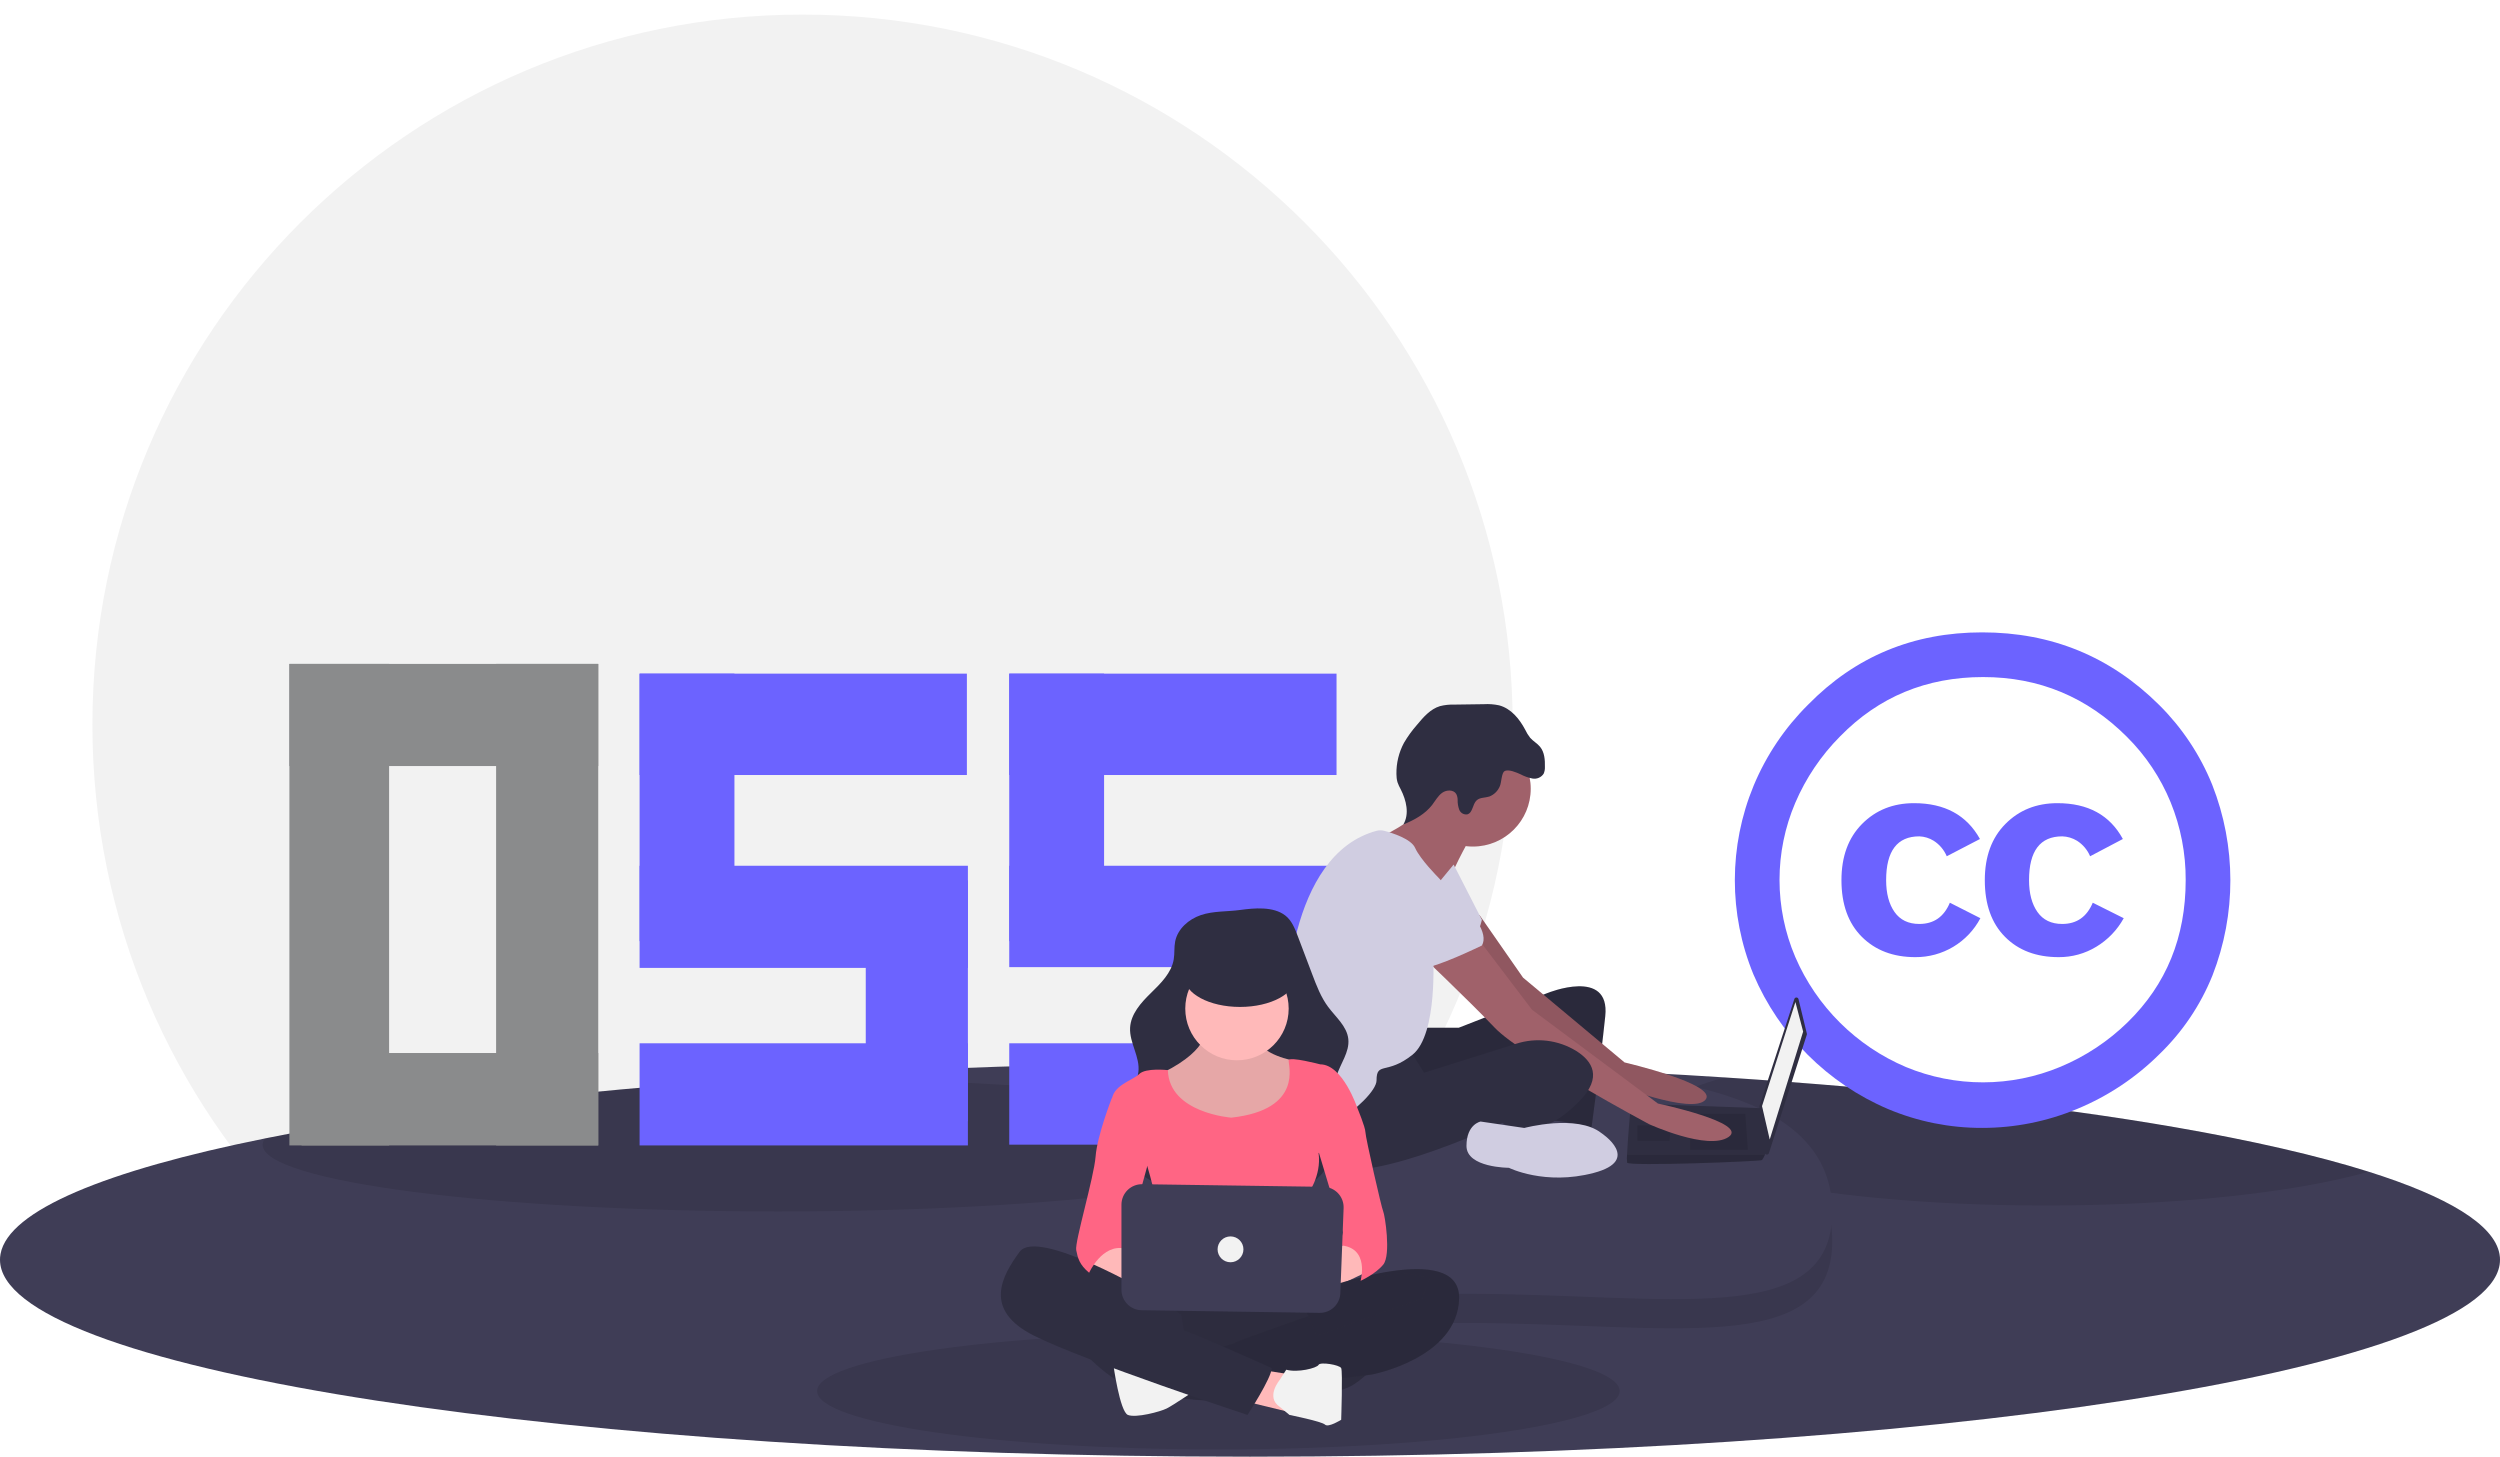 <svg width="1028" height="599" viewBox="0 0 1028 599" fill="none" xmlns="http://www.w3.org/2000/svg">
<g clip-path="url(#clip0_2_2)">
<path d="M330.004 590.007C491.273 590.007 622.007 459.273 622.007 298.004C622.007 136.734 491.273 6 330.004 6C168.734 6 38 136.734 38 298.004C38 459.273 168.734 590.007 330.004 590.007Z" fill="#F2F2F2"/>
<path d="M1028 517.997C1028 518.707 1027.94 519.416 1027.83 520.117C1020.69 563.877 793.37 598.997 514 598.997C234.63 598.997 7.31 563.877 0.17 520.117C0.058 519.416 0.002 518.707 0 517.997C0 517.797 -3.35649e-06 517.587 0.02 517.387C0.02 517.277 0.03 517.177 0.03 517.067C0.038 517.028 0.042 516.988 0.04 516.947C0.08 516.497 0.14 516.067 0.22 515.627C3.48 497.737 43.57 481.297 108.96 468.127C162.44 457.357 232.85 448.767 313.89 443.367C375.39 439.267 443.01 436.997 514 436.997C571.12 436.997 626.06 438.467 677.38 441.167H677.4C688.14 441.737 698.72 442.361 709.14 443.037C780.47 447.657 843.77 454.727 894.77 463.577C926.14 469.027 952.87 475.157 973.96 481.797H973.97C1006.43 492.027 1025.57 503.497 1027.78 515.627C1027.86 516.067 1027.92 516.497 1027.96 516.947C1027.96 516.988 1027.96 517.028 1027.97 517.067C1027.97 517.177 1027.98 517.277 1027.98 517.387C1028 517.587 1028 517.797 1028 517.997Z" fill="#3F3D56"/>
<path opacity="0.1" d="M501 595.997C592.127 595.997 666 585.252 666 571.997C666 558.743 592.127 547.997 501 547.997C409.873 547.997 336 558.743 336 571.997C336 585.252 409.873 595.997 501 595.997Z" fill="black"/>
<path opacity="0.1" d="M973.96 481.797C968.19 483.447 961.69 484.977 954.56 486.377C925.2 492.157 885.14 495.707 841.03 495.707C791.75 495.707 747.58 491.277 717.65 484.267C692.81 478.447 677.77 470.877 677.77 462.567C677.77 455.267 689.41 448.507 709.14 443.037C780.47 447.657 843.77 454.727 894.77 463.577C926.14 469.027 952.87 475.157 973.96 481.797Z" fill="black"/>
<path opacity="0.1" d="M532 470.747C532 485.877 437.08 498.147 320 498.147C202.92 498.147 108 485.877 108 470.747C108.025 469.793 108.362 468.872 108.96 468.127C162.44 457.357 232.85 448.767 313.89 443.367C315.92 443.357 317.957 443.354 320 443.357C437.08 443.357 532 455.617 532 470.747Z" fill="black"/>
<path d="M160 273H119V471H160V273Z" fill="#8A8B8C"/>
<path d="M246 273H204V471H246V273Z" fill="#8A8B8C"/>
<path d="M119 273V315H246V273H119Z" fill="#8A8B8C"/>
<path d="M124 433V471H246V433H124Z" fill="#8A8B8C"/>
<path d="M415 429V470.685H549.584V429H415Z" fill="#6C63FF"/>
<path d="M415 356V397.685H549.584V356H415Z" fill="#6C63FF"/>
<path d="M415 277V318.685H549.584V277H415Z" fill="#6C63FF"/>
<path d="M415 277V387H454V277H415Z" fill="#6C63FF"/>
<path d="M508 362V461H550V362H508Z" fill="#6C63FF"/>
<path d="M263 429V471H398V429H263Z" fill="#6C63FF"/>
<path d="M263 356V398H398V356H263Z" fill="#6C63FF"/>
<path d="M263 277V318.685H397.584V277H263Z" fill="#6C63FF"/>
<path d="M263 277V387H302V277H263Z" fill="#6C63FF"/>
<path d="M356 362V461H398V362H356Z" fill="#6C63FF"/>
<path d="M815.062 260.029C843.561 260.029 867.819 269.975 887.836 289.868C897.263 299.222 904.691 310.394 909.668 322.707C919.585 347.896 919.619 375.902 909.763 401.116C904.862 413.286 897.455 424.289 888.024 433.41C878.326 443.07 866.829 450.735 854.182 455.971C841.791 461.142 828.496 463.801 815.068 463.793C801.793 463.833 788.645 461.204 776.407 456.06C751.476 445.447 731.622 425.594 721.007 400.664C710.788 375.802 710.82 347.907 721.096 323.07C726.302 310.563 733.939 299.215 743.565 289.684C762.971 269.918 786.803 260.033 815.062 260.029ZM815.431 278.406C792.144 278.406 772.555 286.533 756.663 302.785C748.827 310.659 742.561 319.951 738.197 330.166C733.934 340.176 731.737 350.943 731.737 361.822C731.737 372.701 733.934 383.468 738.197 393.478C746.985 413.889 763.312 430.12 783.774 438.787C793.829 442.946 804.607 445.078 815.488 445.063C826.369 445.047 837.14 442.885 847.184 438.698C857.515 434.393 866.931 428.157 874.925 420.324C890.813 404.8 898.755 385.331 898.753 361.919C898.812 350.943 896.71 340.063 892.567 329.899C888.429 319.808 882.308 310.651 874.565 302.97C858.181 286.595 838.47 278.407 815.431 278.406ZM814.155 344.997L800.505 352.094C799.404 349.476 797.533 347.256 795.14 345.726C793.36 344.617 791.321 343.99 789.225 343.908C780.132 343.908 775.583 349.912 775.579 361.919C775.579 367.376 776.73 371.741 779.033 375.014C781.338 378.291 784.736 379.929 789.225 379.93C795.169 379.93 799.355 377.019 801.782 371.197L814.333 377.565C811.771 382.428 807.921 386.494 803.204 389.318C798.488 392.142 793.086 393.615 787.588 393.576C778.492 393.576 771.153 390.786 765.572 385.206C759.994 379.628 757.205 371.867 757.205 361.922C757.205 352.218 760.025 344.516 765.664 338.817C771.303 333.118 778.429 330.267 787.044 330.265C799.662 330.259 808.698 335.169 814.155 344.997ZM872.919 344.997L859.455 352.094C858.353 349.476 856.481 347.255 854.087 345.726C852.248 344.599 850.148 343.973 847.993 343.908C838.896 343.908 834.347 349.912 834.343 361.919C834.343 367.376 835.496 371.741 837.801 375.014C840.103 378.291 843.5 379.929 847.993 379.93C853.931 379.93 858.113 377.019 860.54 371.197L873.276 377.565C870.619 382.403 866.729 386.452 862.002 389.301C857.343 392.132 851.989 393.613 846.538 393.576C837.317 393.576 829.951 390.786 824.439 385.206C818.911 379.628 816.15 371.867 816.154 361.922C816.154 352.218 818.975 344.516 824.617 338.817C830.252 333.118 837.377 330.267 845.99 330.265C858.605 330.259 867.581 335.169 872.919 344.997Z" fill="#6C63FF"/>
<path opacity="0.1" d="M753.417 510.336C753.417 559.073 685.483 543.998 602.304 543.998C519.125 543.998 452.2 559.073 452.2 510.336C452.2 461.598 520.125 450.998 603.304 450.998C686.483 450.998 753.417 461.598 753.417 510.336Z" fill="black"/>
<path d="M753.417 498.336C753.417 547.073 685.483 531.998 602.304 531.998C519.125 531.998 452.2 547.073 452.2 498.336C452.2 449.598 520.125 438.998 603.304 438.998C686.483 438.998 753.417 449.598 753.417 498.336Z" fill="#3F3D56"/>
<path d="M739.542 410.842L742.975 425.006C743.013 425.163 743.007 425.329 742.958 425.484L727.382 474.157C727.321 474.35 727.195 474.515 727.026 474.627C726.857 474.738 726.655 474.788 726.453 474.768C726.252 474.748 726.063 474.659 725.919 474.517C725.775 474.375 725.684 474.188 725.661 473.987L723.506 455.026C723.492 454.9 723.505 454.772 723.544 454.652L737.841 410.776C737.9 410.593 738.018 410.435 738.176 410.324C738.334 410.214 738.524 410.159 738.716 410.166C738.908 410.174 739.093 410.244 739.242 410.366C739.391 410.488 739.496 410.655 739.542 410.842V410.842Z" fill="#2F2E41"/>
<path d="M738.278 412.038L741.449 424.19L727.711 468.572L724.541 454.835L738.278 412.038Z" fill="#F2F2F2"/>
<path d="M669.064 478.082C669.592 479.668 724.013 477.554 724.541 477.026C725.002 476.364 725.392 475.656 725.704 474.912C726.2 473.856 726.655 472.799 726.655 472.799L724.541 455.691L670.649 453.778C670.649 453.778 669.302 468.276 669.027 474.912C668.933 475.968 668.946 477.03 669.064 478.082V478.082Z" fill="#2F2E41"/>
<path opacity="0.1" d="M717.673 458.005L718.729 472.799H694.953V458.005H717.673Z" fill="black"/>
<path opacity="0.1" d="M687.028 462.76L687.17 462.732L686.5 469.1H673.291V462.76H687.028Z" fill="black"/>
<path opacity="0.1" d="M669.064 478.082C669.592 479.668 724.013 477.554 724.541 477.026C725.002 476.364 725.392 475.656 725.704 474.912H669.027C668.933 475.968 668.946 477.03 669.064 478.082V478.082Z" fill="black"/>
<path d="M585.055 422.605H599.849L636.306 408.34C636.306 408.34 662.195 397.772 660.082 417.85C657.968 437.927 654.27 464.874 654.27 464.874C654.27 464.874 642.646 459.59 636.306 461.175C629.966 462.76 634.193 428.945 634.193 428.945C634.193 428.945 582.414 453.778 577.659 450.608C572.903 447.438 571.847 425.247 571.847 425.247L585.055 422.605Z" fill="#2F2E41"/>
<path opacity="0.1" d="M585.055 422.605H599.849L636.306 408.34C636.306 408.34 662.195 397.772 660.082 417.85C657.968 437.927 654.27 464.874 654.27 464.874C654.27 464.874 642.646 459.59 636.306 461.175C629.966 462.76 634.193 428.945 634.193 428.945C634.193 428.945 582.414 453.778 577.659 450.608C572.903 447.438 571.847 425.247 571.847 425.247L585.055 422.605Z" fill="black"/>
<path d="M608.363 376.276L626.267 401.999L668.007 436.871C668.007 436.871 706.577 445.853 701.294 452.193C696.01 458.533 663.78 445.853 663.78 445.853C663.78 445.853 615.7 410.981 614.115 408.34C612.53 405.698 595.094 380.865 595.094 380.865L608.363 376.276Z" fill="#A0616A"/>
<path opacity="0.1" d="M608.363 376.276L626.267 401.999L668.007 436.871C668.007 436.871 706.577 445.853 701.294 452.193C696.01 458.533 663.78 445.853 663.78 445.853C663.78 445.853 615.7 410.981 614.115 408.34C612.53 405.698 595.094 380.865 595.094 380.865L608.363 376.276Z" fill="black"/>
<path d="M605.661 348.107C618.792 348.107 629.437 337.462 629.437 324.331C629.437 311.2 618.792 300.555 605.661 300.555C592.53 300.555 581.885 311.2 581.885 324.331C581.885 337.462 592.53 348.107 605.661 348.107Z" fill="#A0616A"/>
<path d="M604.076 345.465C604.076 345.465 596.151 359.203 594.566 366.6C592.981 373.997 570.79 351.806 570.79 351.806L567.884 344.144C567.884 344.144 588.754 334.37 587.169 326.445C585.584 318.519 604.076 345.465 604.076 345.465Z" fill="#A0616A"/>
<path d="M597.736 355.504L609.36 378.223C609.36 378.223 606.718 389.319 602.491 390.376C598.264 391.432 580.3 376.638 580.3 376.638L597.736 355.504Z" fill="#D0CDE1"/>
<path d="M608.303 386.677L629.966 415.208L681.744 453.778C681.744 453.778 719.258 461.704 710.804 467.515C702.35 473.327 678.046 462.232 678.046 462.232C678.046 462.232 625.739 434.229 614.643 422.605C603.548 410.981 582.942 391.432 582.942 391.432L608.303 386.677Z" fill="#A0616A"/>
<path d="M579.244 431.059L585.584 441.098L623.423 429.193C627.522 427.868 631.86 427.449 636.137 427.965C640.414 428.481 644.528 429.92 648.194 432.182C654.798 436.342 659.025 442.947 649.515 452.721C630.494 472.271 617.813 461.703 617.813 461.703C617.813 461.703 553.882 491.82 543.315 477.026C532.748 462.232 532.22 454.835 532.22 454.835C532.22 454.835 572.903 429.474 579.244 431.059Z" fill="#2F2E41"/>
<path d="M658.497 465.93C658.497 465.93 675.404 477.026 655.327 482.309C635.249 487.593 620.455 480.196 620.455 480.196C620.455 480.196 603.019 480.196 603.019 471.214C603.019 462.232 608.831 461.175 608.831 461.175L626.795 463.817C626.795 463.817 648.458 458.005 658.497 465.93Z" fill="#D0CDE1"/>
<path d="M625.166 318.35C626.728 319.191 628.407 319.793 630.148 320.135C631.023 320.291 631.924 320.188 632.741 319.838C633.557 319.488 634.254 318.907 634.744 318.166C635.132 317.287 635.311 316.33 635.266 315.371C635.329 312.469 635.119 309.333 633.281 307.088C632.111 305.659 630.403 304.758 629.191 303.364C628.377 302.319 627.684 301.186 627.124 299.986C624.769 295.562 621.281 291.31 616.434 290.035C614.385 289.594 612.286 289.434 610.194 289.558L597.988 289.73C596.011 289.666 594.034 289.879 592.116 290.362C588.187 291.55 585.326 294.854 582.706 298.013C580.673 300.317 578.865 302.811 577.31 305.461C575.201 309.394 574.134 313.803 574.212 318.265C574.196 319.41 574.344 320.551 574.651 321.653C575.011 322.664 575.456 323.643 575.983 324.578C578.272 329.074 579.631 334.69 577.053 339.027C581.531 337.198 585.962 334.8 588.916 330.969C590.238 329.255 591.274 327.249 593.035 325.992C594.796 324.734 597.666 324.625 598.796 326.471C599.184 327.217 599.384 328.048 599.378 328.889C599.343 330.279 599.569 331.664 600.046 332.97C600.302 333.617 600.77 334.157 601.374 334.502C601.978 334.846 602.681 334.975 603.368 334.866C605.669 334.218 605.448 330.687 607.22 329.084C608.566 327.866 610.642 328.098 612.37 327.546C613.361 327.169 614.263 326.59 615.018 325.847C615.773 325.103 616.365 324.21 616.757 323.225C617.412 321.757 617.402 317.915 618.641 317.12C620.194 316.123 623.726 317.708 625.166 318.35Z" fill="#2F2E41"/>
<path d="M565.996 341.638C567.066 341.353 568.192 341.356 569.26 341.646C572.652 342.557 580.255 344.967 581.885 348.635C583.999 353.391 591.396 360.788 591.396 360.788C591.396 360.788 601.434 370.826 599.321 377.695C597.208 384.564 589.282 392.489 589.282 392.489C589.282 392.489 591.396 425.247 580.829 433.701C570.261 442.154 566.035 436.343 566.035 444.268C566.035 452.193 533.277 477.026 526.936 461.704C526.936 461.704 530.106 433.172 529.05 423.134C528.008 413.24 529.533 351.51 565.996 341.638Z" fill="#D0CDE1"/>
<path d="M582.942 354.976C582.942 354.976 615.172 378.752 609.36 388.79C609.36 388.79 589.811 398.301 585.584 397.772C581.357 397.244 564.978 378.752 560.751 377.167C556.524 375.582 554.411 347.05 582.942 354.976Z" fill="#D0CDE1"/>
<path d="M493.811 376.281C488.798 377.974 484.257 381.934 483.23 387.124C482.754 389.53 483.046 392.031 482.646 394.451C481.717 400.062 477.312 404.348 473.249 408.329C469.187 412.309 464.991 416.935 464.694 422.615C464.37 428.835 468.881 434.662 468.1 440.841C467.193 448.02 459.611 452.672 457.736 459.661C456.485 464.328 458.018 469.356 460.542 473.476C465.35 481.329 473.57 486.659 482.322 489.517C491.075 492.375 500.398 492.976 509.605 493.073C520.815 493.19 532.988 492.228 541.411 484.829C546.222 480.565 549.244 474.639 549.87 468.241C550.67 459.67 547.093 450.814 549.56 442.567C551.113 437.377 555.007 432.637 554.426 427.251C553.858 421.985 549.258 418.252 546.103 413.998C543.157 410.026 541.369 405.335 539.617 400.71L533.622 384.886C532.444 381.776 531.15 378.504 528.523 376.462C523.607 372.64 515.701 373.391 509.952 374.179C504.619 374.911 498.94 374.549 493.811 376.281Z" fill="#2F2E41"/>
<path d="M495.688 422.376C495.688 422.376 498.346 431.013 478.414 440.979C458.483 450.944 480.408 461.574 480.408 461.574L503.661 466.889C503.661 466.889 527.578 463.567 530.235 459.581C532.893 455.595 537.543 442.307 536.215 440.314C535.22 438.895 534.109 437.562 532.893 436.328C532.893 436.328 516.948 433.67 517.612 426.362C518.277 419.054 495.688 422.376 495.688 422.376Z" fill="#FFB9B9"/>
<path opacity="0.1" d="M495.688 422.376C495.688 422.376 498.346 431.013 478.414 440.979C458.483 450.944 480.408 461.574 480.408 461.574L503.661 466.889C503.661 466.889 527.578 463.567 530.235 459.581C532.893 455.595 537.543 442.307 536.215 440.314C535.22 438.895 534.109 437.562 532.893 436.328C532.893 436.328 516.948 433.67 517.612 426.362C518.277 419.054 495.688 422.376 495.688 422.376Z" fill="black"/>
<path d="M508.643 435.996C520.385 435.996 529.903 426.477 529.903 414.736C529.903 402.994 520.385 393.476 508.643 393.476C496.902 393.476 487.383 402.994 487.383 414.736C487.383 426.477 496.902 435.996 508.643 435.996Z" fill="#FFB9B9"/>
<path d="M506.318 459.581C506.318 459.581 480.714 457.708 480.229 440.042C480.229 440.042 471.106 438.985 468.449 441.643C465.791 444.3 457.155 446.293 457.155 452.937C457.155 459.581 471.771 479.512 471.771 479.512C471.771 479.512 479.743 506.087 476.421 510.737C473.099 515.388 472.435 527.347 472.435 527.347C472.435 527.347 505.654 524.689 510.969 527.347C516.284 530.004 537.543 530.004 538.872 527.347C540.201 524.689 537.543 491.471 537.543 491.471C537.543 491.471 543.523 483.498 542.194 474.197L558.139 455.595C558.139 455.595 552.16 437.657 542.858 437.657C542.858 437.657 530.235 434.335 529.903 435.996C529.571 437.657 536.215 456.259 506.318 459.581Z" fill="#FF6584"/>
<path d="M446.525 518.045C446.525 518.045 452.504 527.347 467.785 529.34C483.065 531.333 485.723 526.018 484.394 524.689C483.065 523.36 467.12 517.381 467.12 517.381L457.819 510.073L446.525 518.045Z" fill="#FFB9B9"/>
<path d="M555.481 510.073L538.208 520.039C538.208 520.039 515.619 518.71 524.256 525.354C532.893 531.997 548.838 529.34 548.838 529.34L564.118 522.032L555.481 510.073Z" fill="#FFB9B9"/>
<path d="M469.113 527.347C469.113 527.347 453.168 566.544 472.435 572.524C491.702 578.503 544.851 577.174 556.81 569.202C568.769 561.23 572.091 550.6 570.098 547.278C568.104 543.956 554.817 534.655 545.516 533.99C536.215 533.326 469.113 527.347 469.113 527.347Z" fill="#2F2E41"/>
<path opacity="0.05" d="M469.113 527.347C469.113 527.347 453.168 566.544 472.435 572.524C491.702 578.503 544.851 577.174 556.81 569.202C568.769 561.23 572.091 550.6 570.098 547.278C568.104 543.956 554.817 534.655 545.516 533.99C536.215 533.326 469.113 527.347 469.113 527.347Z" fill="black"/>
<path d="M544.378 529.782C544.378 529.782 600.659 509.409 599.994 533.99C599.33 558.572 564.118 565.216 564.118 565.216L553.488 566.545L495.024 568.538C495.024 568.538 497.017 557.908 492.366 556.579C492.366 556.579 507.647 552.593 508.311 551.928C508.975 551.264 546.845 537.977 549.502 537.312C552.159 536.648 560.132 531.333 566.111 531.997C566.111 531.997 572.755 526.682 580.063 528.011L559.468 529.34L544.378 529.782Z" fill="#2F2E41"/>
<path opacity="0.1" d="M544.378 529.782C544.378 529.782 600.659 509.409 599.994 533.99C599.33 558.572 564.118 565.216 564.118 565.216L553.488 566.545L495.024 568.538C495.024 568.538 497.017 557.908 492.366 556.579C492.366 556.579 507.647 552.593 508.311 551.928C508.975 551.264 546.845 537.977 549.502 537.312C552.159 536.648 560.132 531.333 566.111 531.997C566.111 531.997 572.755 526.682 580.063 528.011L559.468 529.34L544.378 529.782Z" fill="black"/>
<path d="M534.434 533.081L541.53 549.271L584.714 533.99L588.036 525.354L576.741 523.36L554.035 527.347L544.187 530.004L534.434 533.081Z" fill="#2F2E41"/>
<path opacity="0.1" d="M534.434 533.081L541.53 549.271L584.714 533.99L588.036 525.354L576.741 523.36L554.035 527.347L544.187 530.004L534.434 533.081Z" fill="black"/>
<path d="M442.538 552.593C442.538 552.593 455.161 568.538 469.778 572.524C484.394 576.51 492.366 571.195 492.366 571.195L487.716 552.593L485.723 540.634L477.086 534.655L459.812 526.682L439.217 520.039C439.217 520.039 430.58 518.71 430.58 520.039C430.58 521.367 438.552 541.298 438.552 541.298L442.538 552.593Z" fill="#2F2E41"/>
<path d="M457.819 561.23C457.819 561.23 460.476 580.496 463.798 581.825C467.12 583.154 477.086 580.496 479.743 579.168C482.401 577.839 491.434 571.708 491.434 571.708C491.434 571.708 459.812 559.901 457.819 561.23Z" fill="#F2F2F2"/>
<path d="M518.277 563.223L530.9 565.216L529.571 580.496L511.964 576.22L518.277 563.223Z" fill="#FFB9B9"/>
<path d="M526.186 567.475C526.186 567.475 520.27 574.517 526.249 578.503L530.235 581.825C530.235 581.825 543.523 584.483 544.851 585.811C546.18 587.14 551.495 583.818 551.495 583.818C551.495 583.818 552.16 563.887 551.495 562.558C550.831 561.23 542.858 559.901 542.194 561.23C541.53 562.558 533.557 564.551 528.907 563.223L526.186 567.475Z" fill="#F2F2F2"/>
<path d="M473.099 531.997C473.099 531.997 426.594 504.758 419.285 514.724C411.977 524.689 404.005 538.641 425.265 549.271C446.525 559.901 512.962 581.825 512.962 581.825C512.962 581.825 522.927 566.545 522.927 562.558C522.927 562.558 487.716 546.613 481.736 545.285C475.757 543.956 451.84 528.675 448.518 527.347C445.196 526.018 440.545 522.032 440.545 522.032L473.099 531.997Z" fill="#2F2E41"/>
<path d="M459.812 449.615L457.155 451.608C457.155 451.608 451.175 466.889 450.511 475.526C449.846 484.163 441.874 510.737 442.538 514.059C443.203 517.381 443.867 520.039 447.853 523.36C447.853 523.36 453.168 511.402 462.47 513.395L473.764 472.204L459.812 449.615Z" fill="#FF6584"/>
<path d="M552.824 449.615L558.139 455.595C558.139 455.595 561.461 463.567 561.461 465.56C561.461 467.553 568.104 496.786 568.769 498.114C569.433 499.443 572.091 516.052 568.769 520.039C565.447 524.025 559.468 526.682 559.468 526.682C559.468 526.682 563.454 512.731 550.831 512.066L552.16 506.751L540.201 466.889L552.824 449.615Z" fill="#FF6584"/>
<path d="M461.141 495.356V530.351C461.141 532.561 462.01 534.682 463.561 536.256C465.112 537.83 467.22 538.731 469.43 538.764L542.615 539.848C544.811 539.881 546.934 539.053 548.528 537.541C550.122 536.029 551.062 533.954 551.147 531.759L552.493 496.76C552.536 495.639 552.354 494.521 551.959 493.471C551.563 492.421 550.962 491.461 550.19 490.647C549.418 489.833 548.491 489.181 547.464 488.731C546.436 488.281 545.329 488.04 544.207 488.024L469.676 486.944C468.561 486.928 467.454 487.133 466.419 487.549C465.384 487.964 464.443 488.581 463.648 489.364C462.854 490.147 462.223 491.08 461.793 492.109C461.363 493.137 461.141 494.241 461.141 495.356V495.356Z" fill="#3F3D56"/>
<path d="M509.89 414.054C522.529 414.054 532.774 408.537 532.774 401.732C532.774 394.927 522.529 389.41 509.89 389.41C497.252 389.41 487.006 394.927 487.006 401.732C487.006 408.537 497.252 414.054 509.89 414.054Z" fill="#2F2E41"/>
<path d="M505.986 519.042C508.921 519.042 511.301 516.662 511.301 513.727C511.301 510.792 508.921 508.412 505.986 508.412C503.05 508.412 500.671 510.792 500.671 513.727C500.671 516.662 503.05 519.042 505.986 519.042Z" fill="#F2F2F2"/>
</g>
<defs>
<clipPath id="clip0_2_2">
<rect width="1028" height="598.997" fill="white"/>
</clipPath>
</defs>
</svg>
